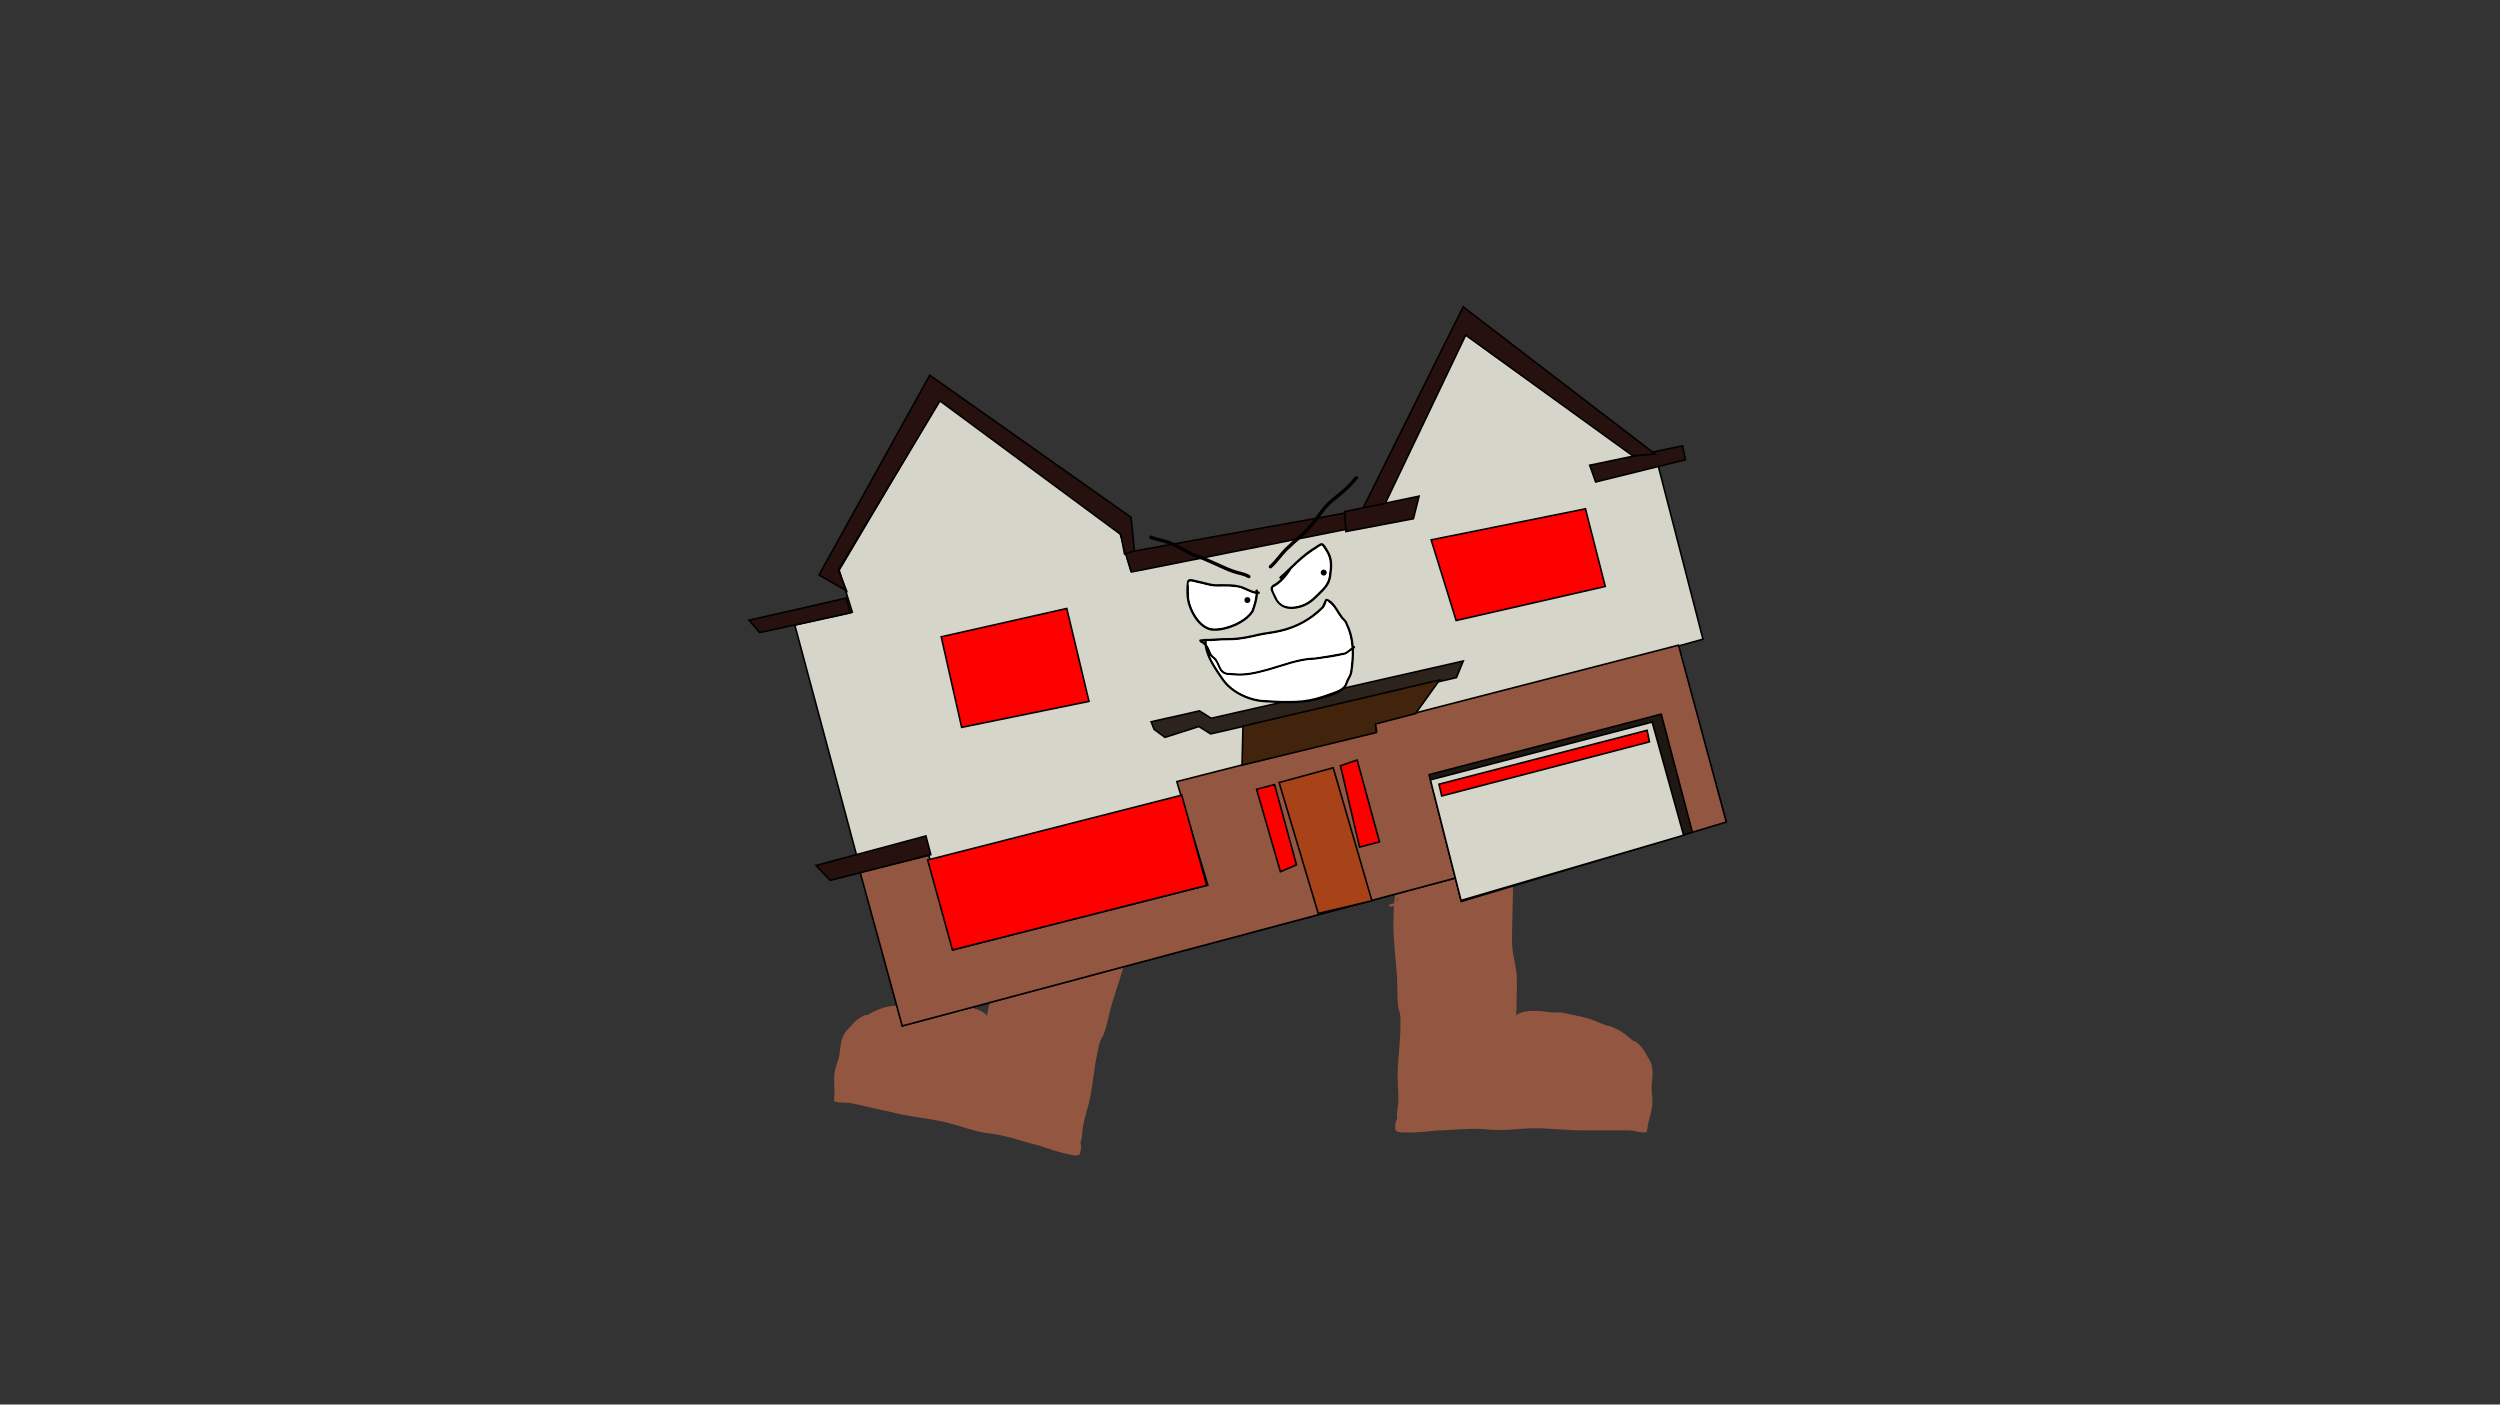 <svg version="1.1" xmlns="http://www.w3.org/2000/svg" xmlns:xlink="http://www.w3.org/1999/xlink" width="1534.814" height="862.282" viewBox="0,0,1534.814,862.282"><rect x="0" y="0" width="1534.814" height="862.282" fill="#333333" stroke="none"/><g transform="translate(448.909,272.162)"><g data-paper-data="{&quot;isPaintingLayer&quot;:true}" fill-rule="nonzero" stroke-linejoin="miter" stroke-miterlimit="10" stroke-dasharray="" stroke-dashoffset="0" style="mix-blend-mode: normal"><path d="M403.987,283.706c-0.07,-0.747 0.677,-0.817 0.677,-0.817l0.573,-0.045c0.49,-0.121 1.15,-0.217 1.738,-0.354c0.192,-2.075 0.471,-4.159 0.875,-6.274c0.031,-0.164 0.06,-0.332 0.088,-0.504c-0.309,-0.64 -0.62,-1.186 -0.856,-1.543c-1.293,-1.954 -1.253,-4.252 -2.376,-6.24c-0.372,-0.659 -1.361,-0.754 -1.823,-1.353c-0.645,-0.837 -0.951,-2.109 -1.676,-2.958c-0.41,-0.481 -1.433,-0.056 -1.782,-0.228c-0.052,-0.026 -0.102,-0.054 -0.151,-0.084l-0.012,0.025l-0.842,-0.421c-0.254,-0.12 -0.429,-0.379 -0.429,-0.678c0,-0.414 0.336,-0.75 0.75,-0.75h1.497c5.774,0 11.548,-0.001 17.322,0.003c10.511,0.008 20.925,0.853 31.455,0.853c9.948,0 20.47,-0.911 30.308,0.648c1.192,9.847 0.22,20.343 0.22,30.263c0,5.408 -0.451,11.032 -0.004,16.418c0.379,4.575 1.699,9.325 2.353,13.902c0.945,6.674 0.22,13.89 0.22,20.632c0,2.345 -0.015,4.656 -0.22,6.97c-0.03,0.337 0.542,-0.409 0.84,-0.57c4.959,-3.176 14.261,-2.164 19.922,-1.355c3.044,0.435 5.954,-0.171 9.004,0.575c5.378,1.324 11.273,2.1 16.553,3.926c3.708,1.282 7.296,3.433 11.122,4.076c5.439,1.802 10.004,5.024 13.988,8.705c0.595,0.55 1.56,0.523 2.214,1.002c2.704,1.979 4.896,4.938 6.413,7.946c0.89,1.766 2.249,3.502 2.884,5.376c1.308,3.86 0.816,8.528 0.323,12.465c-0.451,3.598 0.417,7.282 0.434,10.823c-0.007,4.829 -1.688,9.297 -2.756,13.943c-0.194,0.844 -0.482,4.253 -0.889,4.783c-0.269,0.351 -2.81,0.179 -3.034,0.147c-2.801,-0.399 -5.399,-1.212 -8.197,-1.212c-9.344,0 -18.687,0 -28.031,0c-9.927,0 -19.572,-1.284 -29.332,-1.284c-9.51,0 -19.242,1.806 -28.763,0.756c-10.267,-1.146 -20.416,0.448 -30.649,0.56c-6.387,0.573 -13.089,1.456 -19.49,1.244c-1.758,-0.058 -5.165,0.248 -6.479,-1.178c-0.619,-0.672 -0.129,-3.844 -0.129,-4.701c0.031,-0.864 0.499,-1.669 0.913,-2.428c0.337,-0.617 -0.057,-1.406 -0.057,-2.109c0.001,-1.618 0.178,-2.968 0.433,-4.545c1.007,-6.232 -0.006,-13.489 -0.006,-19.809c0,-10.174 1.712,-19.937 1.712,-30.185c0,-2.331 0.224,-4.885 -0.114,-7.194c-0.216,-1.475 -0.967,-2.875 -1.167,-4.355c-0.85,-6.302 -0.41,-13.141 -0.822,-19.527c-0.672,-10.452 -2.178,-20.929 -2.178,-31.41c0,-3.962 0.016,-7.778 0.295,-11.6c-0.444,0.091 -0.877,0.17 -1.247,0.264l-0.797,0.083c0,0 -0.747,0.07 -0.817,-0.677zM408.977,278.49c-0.152,0.973 -0.279,1.94 -0.385,2.904c0.69,-0.532 0.688,-1.667 0.385,-2.904z" data-paper-data="{&quot;index&quot;:null}" fill="#935641" stroke="none" stroke-width="0.5" stroke-linecap="butt"/><path d="M246.963,303.262l-0.759,-0.257c-0.34,-0.172 -0.745,-0.345 -1.158,-0.531c-0.568,3.79 -1.391,7.517 -2.261,11.382c-2.304,10.225 -6.075,20.115 -9.028,30.164c-1.805,6.139 -2.88,12.908 -5.094,18.869c-0.52,1.399 -1.561,2.6 -2.095,3.992c-0.837,2.179 -1.18,4.719 -1.692,6.993c-2.252,9.997 -2.727,19.898 -4.963,29.823c-1.389,6.166 -3.972,13.023 -4.359,19.324c-0.098,1.595 -0.222,2.95 -0.576,4.529c-0.154,0.686 -0.712,1.369 -0.519,2.045c0.237,0.831 0.517,1.719 0.357,2.569c-0.188,0.837 -0.407,4.039 -1.159,4.558c-1.596,1.102 -4.852,0.055 -6.58,-0.275c-6.292,-1.2 -12.635,-3.535 -18.74,-5.497c-9.958,-2.358 -19.509,-6.144 -29.777,-7.283c-9.519,-1.068 -18.615,-4.969 -27.893,-7.059c-9.521,-2.145 -19.213,-3.012 -28.897,-5.194c-9.115,-2.053 -18.23,-4.107 -27.346,-6.16c-2.73,-0.615 -5.443,-0.393 -8.263,-0.619c-0.226,-0.018 -2.742,-0.409 -2.928,-0.81c-0.281,-0.606 0.188,-3.996 0.184,-4.861c-0.021,-4.767 -0.679,-9.495 0.375,-14.208c0.795,-3.451 2.45,-6.854 2.802,-10.463c0.384,-3.949 0.929,-8.611 3.054,-12.089c1.031,-1.688 2.738,-3.083 3.995,-4.611c2.14,-2.601 4.929,-5.007 8.002,-6.343c0.743,-0.323 1.679,-0.085 2.38,-0.491c4.696,-2.716 9.857,-4.856 15.559,-5.418c3.873,0.213 7.847,-1.096 11.746,-1.532c5.553,-0.621 11.474,-0.083 17.011,-0.192c3.14,-0.057 5.845,1.173 8.91,1.418c5.7,0.456 14.997,1.513 19.137,5.7c0.255,0.222 0.649,1.075 0.694,0.74c0.309,-2.303 0.802,-4.56 1.317,-6.848c1.482,-6.578 2.36,-13.776 4.749,-20.079c1.644,-4.322 3.975,-8.665 5.351,-13.045c1.62,-5.157 2.415,-10.742 3.604,-16.018c2.18,-9.678 3.538,-20.131 6.865,-29.475c9.94,0.642 20.004,3.843 29.709,6.029c10.273,2.314 20.618,3.779 30.874,6.081c5.634,1.265 11.266,2.535 16.899,3.804l1.46,0.329c0.404,0.091 0.658,0.492 0.567,0.896c-0.066,0.292 -0.294,0.506 -0.568,0.567l-0.914,0.226l-0.007,-0.027c-0.054,0.019 -0.109,0.035 -0.165,0.049c-0.379,0.091 -1.283,-0.547 -1.789,-0.169c-0.894,0.669 -1.472,1.842 -2.285,2.517c-0.582,0.484 -1.568,0.358 -2.076,0.92c-1.532,1.693 -1.998,3.944 -3.689,5.566c-0.309,0.296 -0.732,0.761 -1.174,1.317c-0.011,0.173 -0.019,0.344 -0.025,0.511c-0.07,2.153 -0.256,4.246 -0.525,6.313c0.544,0.263 1.166,0.501 1.618,0.727l0.549,0.17c0,0 0.713,0.232 0.481,0.946c-0.232,0.713 -0.946,0.481 -0.946,0.481zM243.924,299.514c0.108,-0.964 0.197,-1.935 0.262,-2.918c-0.567,1.141 -0.819,2.247 -0.262,2.918z" data-paper-data="{&quot;index&quot;:null}" fill="#935641" stroke="none" stroke-width="0.5" stroke-linecap="butt"/><g><g stroke="#000000" stroke-width="1" stroke-linecap="round"><path d="M66.257,77.846l62.16,-105.054l110.246,82.342l6.671,23.238l133.3,-26.184l15.557,-1.714l56.24,-117.425l104.909,75.585l13.807,5.332l27.454,106.287l-15.532,4.325l29.645,107.216l-162.609,48.086l-3.398,-13.041l-339.624,90.698l-66.04,-245.935l35.304,-7.978z" fill="#d6d5ca"/><path d="M79.121,263.302l42.208,-10.378l14.713,58.05l156.559,-39.761l-19.042,-63.544l122.712,-31.252l-1.307,-4.42l186.594,-48.072l29.338,108.6l-162.626,48.727l-3.35,-14.443l-339.904,90.9z" fill="#935641"/><path d="M73.247,104.095l-55.736,12.08l-6.613,-7.561l59.735,-13.611z" fill="#26110e"/><path d="M241.924,67.166l135.345,-24.43l0.881,9.945l-132.41,26.319z" fill="#26110e"/><path d="M585.796,10.117l-55.09,13.622l-3.658,-10.286l56.999,-11.921z" fill="#26110e"/><path d="M376.624,41.9l45.669,-9.457l-3.475,13.855l-41.441,7.867z" fill="#26110e"/><path d="M219.648,158.425l-78.177,15.973l-12.538,-55.616l77.073,-17.396z" fill="#ff0000"/><path d="M429.714,59.279l94.719,-19.062l12.172,47.649l-91.547,20.923z" fill="#ff0000"/><path d="M447.995,280.398l-19.574,-76.994l142.539,-37.143l19.128,72.468z" fill="#1f1812"/><path d="M448.055,280.627l-18.799,-74.02l136.133,-35.473l19.328,69.484z" fill="#d6d5ca"/><path d="M563.714,183.269l-127.526,33.23l-1.675,-7.221l127.77,-33.087z" fill="#ff0000"/><path d="M360.399,288.627l-24.046,-80.366l33.234,-9.074l23.764,81.665z" fill="#a84319"/><path d="M374.023,197.943l10.264,-3.502l13.712,50.239l-12.21,3.182z" fill="#ff0000"/><path d="M347.035,258.787l-9.868,4.227l-14.639,-50.618l11.047,-2.879z" fill="#ff0000"/><path d="M291.904,271.394l-156.074,39.635l-15.219,-55.227l155.975,-39.816z" fill="#ff0000"/><path d="M257.764,170.959l29.711,-6.707l7.186,4.543l154.758,-35.153l-4.174,10.194l-150.927,34.568l-7.186,-4.543l-20.822,6.668l-6.655,-4.889z" fill="#2c231c"/><path d="M313.601,197.595l0.588,-23.954l120.676,-28.341l-14.709,20.597l-24.614,6.414l0.538,5.241z" fill="#42240c"/><path d="M122.529,252.514l-61.776,15.825l-8.656,-9.182l67.442,-18.118z" fill="#26110e"/><path d="M553.476,7.661l-102.543,-74.12l-49.407,103.349l-13.468,2.567l61.307,-123.237l117.857,90.392z" fill="#26110e"/><path d="M239.231,56.031l-111.097,-82.082l-62.316,103.767l4.994,12.835l-16.908,-9.731l68.004,-122.626l123.577,87.253l2.085,20.661l-6.12,1.83z" fill="#26110e"/></g><path d="M343.564,75.517c4.15,-3.979 8.263,-7.874 13.279,-11.078c1.334,-0.598 4.368,-3.282 5.745,-3.191c1.526,0.1 3.033,3.164 3.74,4.27c3.372,5.279 2.86,10.175 2.034,16.101c-0.773,5.542 -3.958,8.193 -7.763,12.034c-3.464,3.496 -6.767,6.12 -11.665,7.404c-7.529,1.933 -13.343,-0.144 -16.177,-7.573c-0.99,-2.594 -2.856,-4.144 -0.5,-6.46c1.773,-0.873 3.527,-2.22 5.14,-3.79c-0.207,0.042 -0.466,0.008 -0.709,-0.269c-0.519,-0.593 0.074,-1.112 0.074,-1.112c2.157,-1.886 4.188,-3.828 6.2,-5.758c0.039,-0.067 0.077,-0.133 0.114,-0.199zM345.003,76.309c-0.111,0.186 -0.272,0.29 -0.272,0.29l-0.045,0.014c-0.162,0.156 -0.324,0.312 -0.487,0.468c-2.571,4.177 -6.638,9.131 -11.072,11.256c-1.437,0.964 1.17,4.882 1.805,6.364c2.441,5.693 8.177,6.269 13.603,4.831c4.638,-1.2 7.681,-3.695 10.945,-6.991c3.56,-3.594 6.599,-5.983 7.319,-11.14c0.775,-5.545 1.354,-10.087 -1.802,-15.035c-0.197,-0.308 -2.258,-3.576 -2.435,-3.542c-1.398,0.267 -3.547,2.369 -4.972,3.002c-4.734,3.044 -8.66,6.716 -12.588,10.483z" fill="#000000" stroke="none" stroke-width="0.5" stroke-linecap="butt"/><path d="M357.612,65.778c1.425,-0.633 3.58,-2.732 4.979,-2.999c0.177,-0.034 2.246,3.24 2.443,3.548c3.155,4.948 2.594,9.526 1.819,15.07c-0.719,5.157 -3.776,7.588 -7.336,11.182c-3.265,3.296 -6.349,5.804 -10.986,7.004c-5.426,1.438 -11.197,0.842 -13.638,-4.851c-0.635,-1.482 -3.251,-5.416 -1.814,-6.38c4.434,-2.125 8.511,-7.131 11.082,-11.307c0.162,-0.156 0.328,-0.315 0.49,-0.471l0.045,-0.014c0,0 0.163,-0.106 0.274,-0.292c3.928,-3.767 7.909,-7.448 12.643,-10.492z" data-paper-data="{&quot;noHover&quot;:false,&quot;origItem&quot;:[&quot;Path&quot;,{&quot;applyMatrix&quot;:true,&quot;segments&quot;:[[[274.12499,131.23562],[4.52111,-2.5262],[-0.14706,0.14413]],[273.80453,131.43755],[[273.75988,131.43976],[0,0],[-0.18675,0.10448]],[[273.19936,131.75351],[0.18694,-0.10467],[-3.36951,3.2293]],[[260.30254,139.46207],[4.5932,-0.89246],[-1.55461,0.5425]],[[260.43803,145.75564],[-0.2296,-1.517],[0.88211,5.82814]],[[271.80541,153.4686],[-5.3413,0.02189],[4.55867,0.00767]],[[283.56253,149.65698],[-3.79755,2.25196],[4.14099,-2.45562]],[[292.97559,141.15478],[-1.90003,4.57629],[2.04386,-4.91995]],[[294.92401,126.87708],[1.71852,5.31356],[-0.10703,-0.33093]],[[293.5316,123.03065],[0.17105,0.01138],[-1.35157,-0.08989]],[[288.23274,124.60254],[1.46402,-0.24137],[-5.08987,1.66728]]],&quot;closed&quot;:true}]}" fill="#ffffff" stroke="none" stroke-width="0.5" stroke-linecap="butt"/><path d="M322.392,89.762c0.763,-0.199 0.961,0.564 0.961,0.564l0.077,0.39c0,0.09 -0,0.18 -0.001,0.269c0.042,-0.011 0.082,-0.023 0.121,-0.037c0,0 0.763,-0.199 0.961,0.564c0.199,0.763 -0.564,0.961 -0.564,0.961c-0.189,0.04 -0.382,0.068 -0.578,0.085c-0.25,3.71 -1.264,6.851 -2.587,10.646c-4.125,7.089 -16.229,12.07 -24.308,11.919c-9.247,0.092 -16.11,-12.463 -16.869,-20.642c-0.238,-2.69 -0.27,-5.701 0.044,-8.369c0.098,-0.828 0.099,-1.919 0.968,-2.444c1.463,-0.883 4.089,0.239 5.578,0.504c4.406,0.786 8.362,2.575 12.985,2.303c4.87,-0.017 10.135,-0.25 14.782,1.392c1.811,0.64 5.428,2.616 7.893,3.086c-0.001,-0.074 -0.001,-0.148 -0.003,-0.223l-0.026,-0.008c0,0 -0.199,-0.763 0.564,-0.961zM321.816,92.487c-3.17,-0.499 -6.855,-2.92 -9.788,-3.637c-4.112,-1.006 -8.601,-0.81 -12.798,-0.798c-4.743,0.267 -8.793,-1.519 -13.307,-2.326c-1.223,-0.219 -3.263,-1.118 -4.513,-0.693c-0.871,0.296 -0.354,1.817 -0.351,2.736c0.008,2.165 -0.081,4.4 0.118,6.571c0.638,7.343 6.956,19.29 15.309,19.207c7.408,0.213 19.037,-4.534 22.866,-11.003c1.236,-3.601 2.248,-6.556 2.463,-10.057z" fill="#000000" stroke="none" stroke-width="0.5" stroke-linecap="butt"/><path d="M319.403,102.563c-3.829,6.469 -15.524,11.248 -22.932,11.035c-8.354,0.083 -14.708,-11.919 -15.345,-19.262c-0.199,-2.171 -0.107,-4.421 -0.114,-6.586c-0.003,-0.92 -0.517,-2.446 0.353,-2.742c1.251,-0.425 3.292,0.47 4.516,0.689c4.514,0.807 8.591,2.572 13.334,2.305c4.196,-0.012 8.745,-0.189 12.857,0.816c2.932,0.717 6.627,3.16 9.797,3.659c-0.215,3.501 -1.229,6.484 -2.465,10.085z" data-paper-data="{&quot;noHover&quot;:false,&quot;origItem&quot;:[&quot;Path&quot;,{&quot;applyMatrix&quot;:true,&quot;segments&quot;:[[[248.89009,140.56963],[-1.03767,3.17249],[-2.79957,-1.22013]],[[240.74963,134.87163],[2.52832,1.36419],[-3.54499,-1.91275]],[[229.15604,131.06567],[3.86717,0.99588],[-4.43149,-0.89251]],[[217.46009,125.73049],[3.96328,1.82658],[-1.07387,-0.49492]],[[213.46998,124.00951],[1.25379,-0.09136],[-0.87277,0.0636]],[[212.49036,126.44515],[0.21763,-0.84759],[-0.51247,1.99589]],[[211.02218,132.5247],[0.33785,-2.04724],[-1.17462,6.91473]],[[220.51155,153.88566],[-7.71273,-1.92818],[6.7709,1.97384]],[[244.20896,149.24036],[-5.07827,5.03804],[2.00193,-3.01961]]],&quot;closed&quot;:true}]}" fill="#ffffff" stroke="none" stroke-width="0.5" stroke-linecap="butt"/><path d="M315.106,96.7c-0.256,-0.983 0.333,-1.987 1.316,-2.243c0.983,-0.256 1.987,0.333 2.243,1.316c0.256,0.983 -0.333,1.987 -1.316,2.243c-0.983,0.256 -1.987,-0.333 -2.243,-1.316z" fill="#000000" stroke="none" stroke-width="0.5" stroke-linecap="butt"/><path d="M361.972,79.836c-0.256,-0.983 0.333,-1.987 1.316,-2.243c0.983,-0.256 1.987,0.333 2.243,1.316c0.256,0.983 -0.333,1.987 -1.316,2.243c-0.983,0.256 -1.987,-0.333 -2.243,-1.316z" fill="#000000" stroke="none" stroke-width="0.5" stroke-linecap="butt"/><path d="M257.433,56.672c0.557,-0.145 0.889,0.095 1.075,0.341c3.505,0.999 7.202,1.734 10.615,2.973c5.886,2.137 11.086,6.144 16.991,8.173c7.595,2.628 14.509,6.517 21.991,9.299c3.405,1.266 7.031,1.585 10.19,3.427c0,0 0.906,0.532 0.375,1.438c-0.532,0.906 -1.438,0.375 -1.438,0.375c-3.006,-1.776 -6.576,-2.052 -9.835,-3.26c-7.479,-2.774 -14.383,-6.667 -21.97,-9.292c-5.918,-2.06 -11.13,-6.049 -17.034,-8.188c-3.519,-1.275 -7.344,-2.006 -10.939,-3.061l-0.773,-0.942c0,0 -0.265,-1.017 0.752,-1.282z" fill="#000000" stroke="none" stroke-width="0.5" stroke-linecap="butt"/><path d="M384.616,20.517c0.692,0.791 -0.099,1.483 -0.099,1.483l-0.542,0.442c-3.96,5.269 -10,9.786 -15.034,14.034c-4.702,3.968 -7.801,9.712 -11.869,14.274c-4.634,5.823 -10.36,9.861 -15.614,15.042c-3.426,3.378 -6.093,7.603 -9.69,10.77c0,0 -0.791,0.692 -1.483,-0.099c-0.692,-0.791 0.099,-1.483 0.099,-1.483c3.577,-3.104 6.209,-7.342 9.598,-10.684c5.207,-5.135 10.89,-9.134 15.483,-14.9c4.146,-4.654 7.305,-10.451 12.095,-14.505c4.893,-4.141 10.925,-8.544 14.729,-13.705l0.844,-0.769c0,0 0.791,-0.692 1.483,0.099z" fill="#000000" stroke="none" stroke-width="0.5" stroke-linecap="butt"/><path d="M380.715,125.387c-0.32,-4.81 -1.379,-9.527 -3.61,-14.077c-0.497,-2.015 -1.719,-2.405 -2.909,-3.969c-1.312,-1.725 -2.465,-3.703 -3.628,-5.512c-1.004,-1.562 -2.198,-2.978 -3.764,-4.056c-0.383,-0.264 -0.933,-1.31 -1.088,-0.872c-0.637,1.806 -0.796,2.892 -2.143,4.467c-7.36,7.357 -16.397,12.33 -26.505,14.576c-4.489,1.122 -9.031,1.388 -13.5,2.442c-5.349,1.262 -10.285,2.329 -15.795,2.602c-4.398,0.001 -8.631,0.121 -12.986,0.503c-0.945,0.083 -1.9,0.04 -2.848,0.039c0.056,0.154 0.056,0.286 0.056,0.286c-0,0.597 0.032,1.193 0.092,1.787c1.227,1.505 1.844,3.459 2.7,5.343c0.681,1.499 2.257,2.136 3.229,3.472c1.322,1.817 2.093,4.37 3.26,6.334c2.347,2.806 4.337,1.955 7.677,2.306c6.581,0.693 13.147,-0.912 19.443,-2.611c9.667,-2.608 19.873,-6.947 29.959,-7.038c6.05,-0.814 11.881,-1.847 17.835,-2.998c1.512,-0.292 3.053,-2.08 4.524,-3.024zM380.8,127.158c-1.377,1.032 -2.757,2.365 -4.245,2.709c-6.002,1.389 -11.962,2.22 -18.093,3.04c-9.99,0.103 -20.098,4.407 -29.675,6.99c-6.469,1.744 -13.231,3.379 -19.992,2.655c-3.839,-0.411 -6.002,0.331 -8.742,-2.929c-1.153,-1.928 -1.921,-4.532 -3.233,-6.299c-0.84,-1.131 -2.037,-1.77 -2.864,-2.857c2.118,5.003 5.567,9.735 8.387,13.911c5.219,7.76 16.09,12.736 25.237,13.143c10.606,0.471 20.337,1.515 30.82,-1.204c3.749,-0.972 7.222,-2.203 10.856,-3.518c2.561,-0.926 5.36,-1.84 7.008,-4.219c0.669,-0.966 0.914,-2.342 1.442,-3.401c0.857,-1.72 1.895,-3.084 2.163,-5c0.648,-4.372 1.059,-8.729 0.929,-13.021zM290.535,121.581c-0.304,0.026 -0.606,0.066 -0.906,0.124l0.016,0.018l-0.007,0.006c0.31,0.137 0.596,0.291 0.862,0.458c-0.003,-0.123 -0.004,-0.246 -0.004,-0.369c0,0 0,-0.105 0.039,-0.237zM290.642,124.147c-0.599,-0.574 -1.246,-1.083 -1.853,-1.664l-0.266,0.236l-0.994,-1.119c-0.119,-0.133 -0.192,-0.308 -0.192,-0.501c0,-0.414 0.336,-0.75 0.75,-0.75h0.783c1.882,-0.53 3.847,-0.181 5.786,-0.352c4.381,-0.388 8.655,-0.509 13.08,-0.509c5.411,-0.27 10.245,-1.328 15.5,-2.566c4.468,-1.052 9.002,-1.318 13.488,-2.439c9.813,-2.181 18.601,-6.984 25.749,-14.135c0.88,-1.024 1.621,-4.08 2.451,-4.721c0.99,-0.765 3.52,1.264 4.093,1.837c2.632,2.629 4.133,5.944 6.376,8.97c1.213,1.636 2.575,2.202 3.121,4.357c2.178,4.356 3.267,8.917 3.655,13.571c0.182,-0.031 0.402,0.006 0.622,0.226c0.53,0.53 0,1.061 0,1.061l-0.506,0.496c0.218,4.71 -0.224,9.499 -0.928,14.252c-0.326,2.102 -1.357,3.551 -2.296,5.432c-0.565,1.131 -0.843,2.568 -1.56,3.604c-3.623,5.229 -12.974,6.845 -18.721,8.335c-10.636,2.756 -20.503,1.729 -31.263,1.251c-9.644,-0.429 -20.896,-5.661 -26.414,-13.802c-4.172,-6.178 -9.51,-13.432 -10.458,-21.071z" fill="#000000" stroke="none" stroke-width="0.5" stroke-linecap="butt"/><path d="M379.92,140.176c-0.268,1.916 -1.306,3.287 -2.163,5.006c-0.528,1.059 -0.774,2.44 -1.443,3.405c-1.649,2.38 -4.449,3.3 -7.01,4.227c-3.635,1.315 -7.113,2.558 -10.862,3.53c-10.484,2.719 -20.283,1.69 -30.89,1.219c-9.147,-0.407 -20.041,-5.422 -25.26,-13.182c-2.82,-4.176 -6.268,-8.924 -8.385,-13.927c0.827,1.087 2.121,1.75 2.961,2.881c1.312,1.767 2.081,4.364 3.235,6.291c2.739,3.26 4.803,2.514 8.642,2.925c6.761,0.724 13.526,-0.926 19.995,-2.67c9.577,-2.584 19.778,-6.893 29.768,-6.996c6.131,-0.819 12.093,-1.645 18.095,-3.034c1.488,-0.344 2.867,-1.678 4.244,-2.71c0.129,4.291 -0.279,8.663 -0.927,13.035z" data-paper-data="{&quot;noHover&quot;:false,&quot;origItem&quot;:[&quot;Path&quot;,{&quot;applyMatrix&quot;:true,&quot;segments&quot;:[[[901.1908,242.28187],[0.25897,8.58245],[-2.75457,2.06416]],[[892.70172,247.70011],[2.9755,-0.68855],[-12.00376,2.77777]],[[856.51586,253.77934],[12.2613,-1.63864],[-19.98097,0.20669]],[[797.16562,267.76031],[19.15457,-5.16794],[-12.93755,3.48811]],[[757.18107,273.06999],[13.52159,1.4485],[-7.67724,-0.82243]],[[739.69753,267.21166],[5.47879,6.52022],[-2.30653,-3.85542]],[[733.23061,254.61449],[2.6249,3.53367],[-1.68039,-2.26217]],[[727.50259,248.90124],[1.65324,2.17382],[4.23557,10.00524]],[[744.27677,276.72334],[-5.63955,-8.3517],[10.43712,15.5204]],[[794.75144,303.00898],[-18.29468,-0.8131],[21.21294,0.9428]],[[856.39201,300.60067],[-20.96746,5.43852],[7.49788,-1.94389]],[[878.10411,293.56472],[-7.269,2.62961],[5.12221,-1.853]],[[892.12079,285.12598],[-3.29758,4.75937],[1.33793,-1.93102]],[[895.00555,278.3238],[-1.05603,2.11882],[1.71417,-3.43932]],[[899.33193,268.32326],[-0.53562,3.83221],[1.29542,-8.74408]]],&quot;closed&quot;:true}]}" fill="#ffffff" stroke="none" stroke-width="0.5" stroke-linecap="butt"/><path d="M376.239,128.423c-5.954,1.151 -11.791,2.197 -17.841,3.011c-10.085,0.092 -20.354,4.452 -30.021,7.06c-6.296,1.7 -12.882,3.289 -19.463,2.597c-3.34,-0.352 -5.335,0.493 -7.682,-2.313c-1.167,-1.964 -1.941,-4.526 -3.263,-6.342c-0.972,-1.336 -2.55,-1.977 -3.231,-3.477c-0.855,-1.884 -1.473,-3.844 -2.701,-5.349c-0.061,-0.594 -0.093,-1.192 -0.092,-1.789c0,0 -0,-0.133 -0.056,-0.287c0.948,0.001 2.002,0.038 2.947,-0.045c4.355,-0.382 8.488,-0.496 12.886,-0.497c5.511,-0.273 10.446,-1.347 15.795,-2.608c4.469,-1.054 9.073,-1.366 13.562,-2.488c10.108,-2.245 19.091,-7.143 26.451,-14.5c1.347,-1.575 1.508,-2.658 2.145,-4.464c0.155,-0.438 0.786,0.549 1.169,0.813c1.566,1.078 2.764,2.501 3.768,4.062c1.163,1.808 2.319,3.795 3.631,5.519c1.19,1.564 2.413,1.959 2.91,3.974c2.231,4.55 3.29,9.284 3.611,14.094c-1.471,0.944 -3.013,2.737 -4.525,3.029z" data-paper-data="{&quot;noHover&quot;:false,&quot;origItem&quot;:[&quot;Path&quot;,{&quot;applyMatrix&quot;:true,&quot;segments&quot;:[[[901.02051,238.74124],[-2.94292,1.88883],[-0.64019,-9.61974]],[[893.80022,210.5869],[4.46278,9.10073],[-0.99333,-4.03058]],[[887.98319,202.64902],[2.37943,3.12748],[-2.62416,-3.44916]],[[880.72767,191.62577],[2.32573,3.6166],[-2.00857,-3.1234]],[[873.19866,183.51347],[3.13225,2.15693],[-0.76541,-0.52708]],[[871.02275,181.77039],[0.3092,-0.87638],[-1.27417,3.61145]],[[866.73651,190.70386],[2.694,-3.15004],[-14.71951,14.7147]],[[813.72675,219.85544],[20.21502,-4.49079],[-8.9775,2.24479]],[[786.72684,224.739],[8.93869,-2.10852],[-10.69886,2.52372]],[[755.13633,229.94391],[11.02106,-0.54697],[-8.79535,0.00134]],[[729.16523,230.95083],[8.70973,-0.76397],[-1.89064,0.16584]],[[723.4699,231.02969],[1.89527,0.00195],[0.11162,0.30751]],[[723.58152,231.60257],[0,0],[-0.00039,1.19433]],[[723.76599,235.17615],[-0.12142,-1.18777],[2.45463,3.00988]],[[729.16533,245.86141],[-1.71088,-3.76706],[1.362,2.9989]],[[735.62378,252.80541],[-1.94415,-2.67143],[2.64437,3.63359]],[[742.14318,265.4742],[-2.33327,-3.92859],[4.69312,5.61151]],[[757.49788,270.08676],[-6.68002,-0.70338],[13.16265,1.38598]],[[796.38415,264.86388],[-12.59167,3.39959],[19.33427,-5.21642]],[[856.30144,250.78701],[-20.17091,0.18372],[12.09907,-1.62887]],[[891.97236,244.79012],[-11.90845,2.30204],[3.02319,-0.58442]]],&quot;closed&quot;:true}]}" fill="#ffffff" stroke="none" stroke-width="0.5" stroke-linecap="butt"/></g><path d="M-448.909,590.12v-862.282h1534.814v862.282z" fill="none" stroke="#f00000" stroke-width="0" stroke-linecap="butt"/></g></g></svg><!--rotationCenter:768.90873:452.162155-->